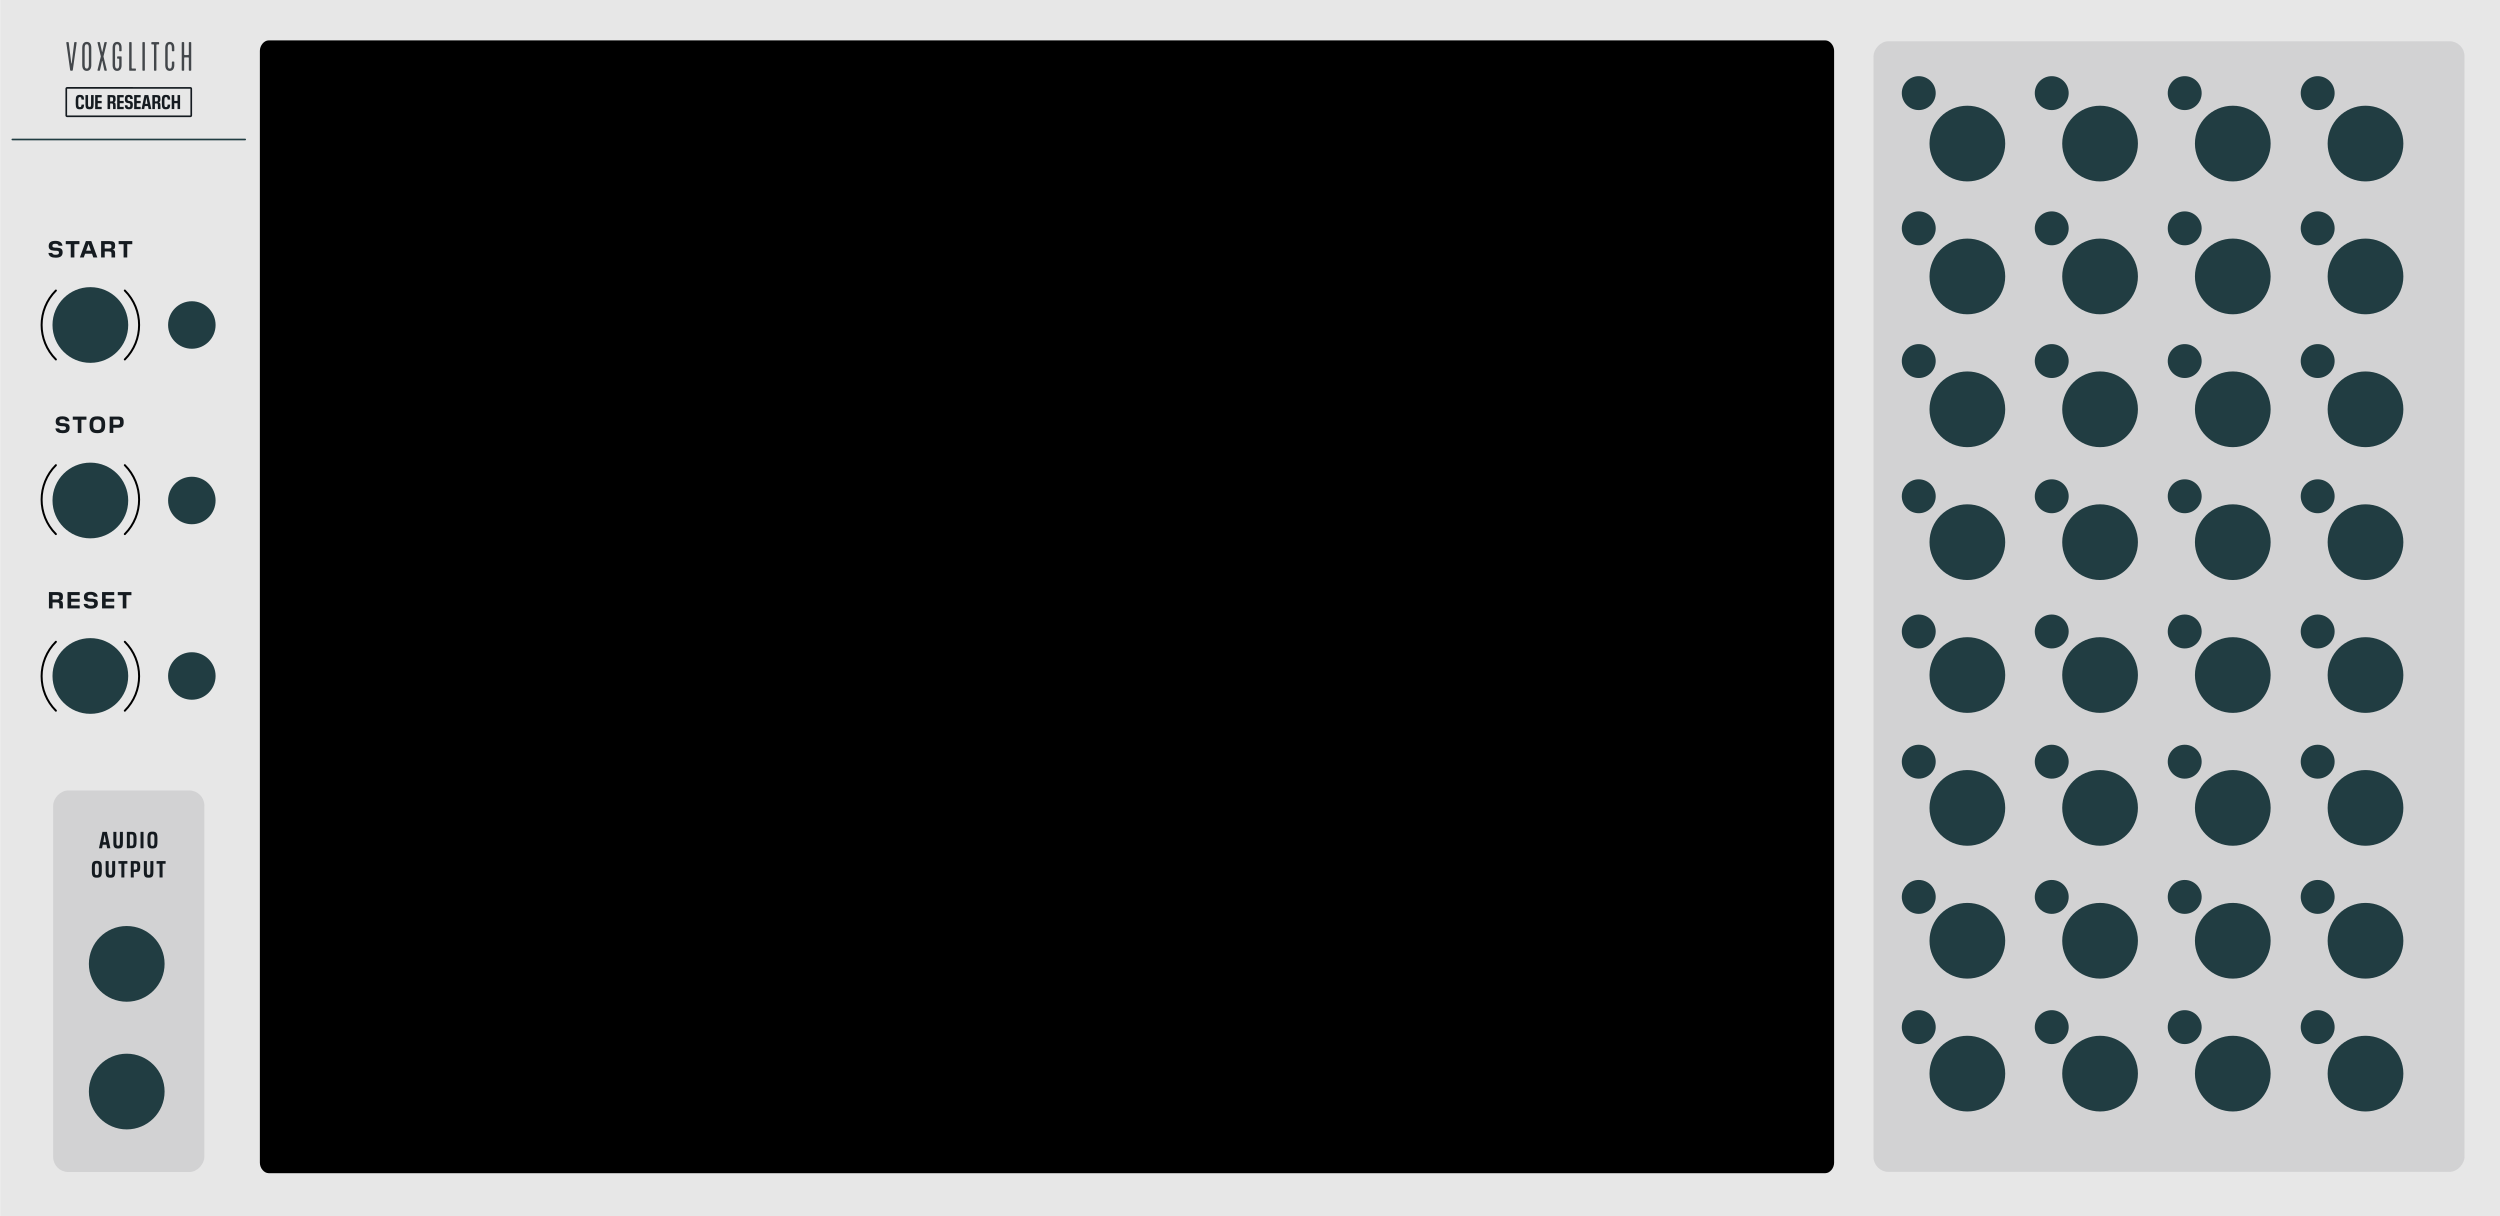 <?xml version="1.0" encoding="UTF-8" standalone="no"?>
<!-- Generator: Adobe Illustrator 26.1.0, SVG Export Plug-In . SVG Version: 6.00 Build 0)  -->

<svg
   version="1.1"
   id="Ebene_2"
   x="0px"
   y="0px"
   viewBox="0 0 748.8 364.252"
   xml:space="preserve"
   sodipodi:docname="four_track_panel.svg"
   inkscape:version="1.3.2 (091e20e, 2023-11-25, custom)"
   width="264.16mm"
   height="128.5mm"
   xmlns:inkscape="http://www.inkscape.org/namespaces/inkscape"
   xmlns:sodipodi="http://sodipodi.sourceforge.net/DTD/sodipodi-0.dtd"
   xmlns:xlink="http://www.w3.org/1999/xlink"
   xmlns="http://www.w3.org/2000/svg"
   xmlns:svg="http://www.w3.org/2000/svg"><defs
   id="defs89"><linearGradient
     inkscape:collect="always"
     id="linearGradient1167"><stop
       style="stop-color:#f3ede7;stop-opacity:1;"
       offset="0"
       id="stop1163" /><stop
       style="stop-color:#f3ede7;stop-opacity:0;"
       offset="1"
       id="stop1165" /></linearGradient><linearGradient
     inkscape:collect="always"
     xlink:href="#linearGradient1167"
     id="linearGradient1201"
     x1="143.124"
     y1="8.444"
     x2="183.271"
     y2="8.444"
     gradientUnits="userSpaceOnUse" /><linearGradient
     inkscape:collect="always"
     xlink:href="#swatch1"
     id="linearGradient1"
     x1="5.6843419e-14"
     y1="182.126"
     x2="288"
     y2="182.126"
     gradientUnits="userSpaceOnUse" /><linearGradient
     id="swatch1"
     inkscape:swatch="solid"
     inkscape:label="LIght Panel Background"><stop
       style="stop-color:#e7e7e7;stop-opacity:1;"
       offset="0"
       id="stop1" /></linearGradient><rect
     x="31.775"
     y="71.189"
     width="255.118"
     height="85.549"
     id="rect2-5-9-1-4" /><rect
     x="31.775"
     y="71.189"
     width="61.428"
     height="14.298"
     id="rect2-5-9-1-4-6" /><rect
     x="31.775"
     y="71.189"
     width="61.428"
     height="14.298"
     id="rect2-5-9-1-4-6-5" /><rect
     x="31.775"
     y="71.189"
     width="61.428"
     height="14.298"
     id="rect2-5-9-1-4-6-5-0" /><rect
     x="31.775"
     y="71.189"
     width="61.428"
     height="14.298"
     id="rect2-5-9-1-4-6-5-0-4" /><rect
     x="31.775"
     y="71.189"
     width="61.428"
     height="14.298"
     id="rect2-5-9-1-4-6-5-03" /><rect
     x="31.775"
     y="71.189"
     width="61.428"
     height="14.298"
     id="rect2-5-9-1-4-6-5-03-5" /><rect
     x="31.775"
     y="71.189"
     width="61.428"
     height="14.298"
     id="rect2-5-9-1-4-6-5-03-5-0" /><rect
     x="31.775"
     y="71.189"
     width="61.428"
     height="14.298"
     id="rect2-5-9-1-4-6-5-03-5-0-1" /><rect
     x="31.775"
     y="71.189"
     width="61.428"
     height="14.298"
     id="rect2-5-9-1-4-6-5-03-5-0-1-3" /><rect
     x="31.775"
     y="71.189"
     width="61.428"
     height="14.298"
     id="rect2-5-9-1-4-6-5-03-5-0-1-3-3" /><rect
     x="31.775"
     y="71.189"
     width="255.118"
     height="85.549"
     id="rect2-5-9-1-4-7" /><rect
     x="31.775"
     y="71.189"
     width="255.118"
     height="85.549"
     id="rect2-5-9-1-4-7-4" /><rect
     x="271"
     y="104.25"
     width="111.5"
     height="28.75"
     id="rect59198-4" /><rect
     x="271"
     y="104.25"
     width="111.5"
     height="28.75"
     id="rect59198-4-0" /><rect
     x="31.775"
     y="71.189"
     width="255.118"
     height="85.549"
     id="rect2-5-9-1-4-1" /><rect
     x="31.775"
     y="71.189"
     width="255.118"
     height="85.549"
     id="rect2-5-9-1-4-1-4" /><rect
     x="31.775"
     y="71.189"
     width="255.118"
     height="85.549"
     id="rect2-5-9-1-4-1-4-6" /><rect
     x="31.775"
     y="71.189"
     width="255.118"
     height="85.549"
     id="rect2-5-9-1-4-1-4-6-9" /><rect
     x="8"
     y="109.438"
     width="80.188"
     height="24"
     id="rect1-9-1" /></defs><sodipodi:namedview
   id="namedview87"
   pagecolor="#ffffff"
   bordercolor="#666666"
   borderopacity="1.0"
   inkscape:pageshadow="2"
   inkscape:pageopacity="0.0"
   inkscape:pagecheckerboard="0"
   showgrid="false"
   inkscape:zoom="2.3966923"
   inkscape:cx="196.72946"
   inkscape:cy="149.16391"
   inkscape:window-width="3840"
   inkscape:window-height="2126"
   inkscape:window-x="8629"
   inkscape:window-y="-11"
   inkscape:window-maximized="1"
   inkscape:current-layer="Ebene_2"
   units="mm"
   inkscape:document-units="mm"
   inkscape:showpageshadow="2"
   inkscape:deskcolor="#d1d1d1"
   showguides="true"><sodipodi:guide
     position="702.687,12.83"
     orientation="0,-1"
     id="guide1"
     inkscape:locked="false" /><sodipodi:guide
     position="661.224,351.891"
     orientation="0,-1"
     id="guide2"
     inkscape:locked="false" /></sodipodi:namedview>
<style
   type="text/css"
   id="style2">
	.st0{fill:#F3EDE7;}
	.st1{opacity:0.15;fill:#FFFFFF;}
	.st2{fill:#1C2729;}
</style>
<rect
   style="fill:url(#linearGradient1);fill-opacity:1;stroke-width:0.726"
   id="rect350"
   width="748.8"
   height="364.252"
   x="0.055"
   y="0" /><g
   id="g2873"
   transform="matrix(2.846,0,0,3.425,-128.95,-162.892)"
   style="display:inline;stroke-width:0.709"><path
     d="M 237.417,150.155 H 73.577 c -0.47,0 -0.918,-0.44 -0.918,-0.91 V 52.003 c 0,-0.47 0.448,-0.91 0.918,-0.91 H 237.417 c 0.47,0 0.918,0.44 0.918,0.91 v 97.242 c 0,0.47 -0.448,0.91 -0.918,0.91 z"
     id="path4"
     style="stroke:none;stroke-width:0.25;stroke-opacity:1"
     sodipodi:nodetypes="sssssssss" /></g>







<rect
   style="fill:#d2d2d3;fill-opacity:1;stroke:none;stroke-width:0.283"
   id="rect2-2"
   width="177.031"
   height="338.647"
   x="561.144"
   y="-351"
   rx="4.5"
   ry="4.5"
   transform="scale(1,-1)" /><circle
   style="fill:#213d42;stroke:none;stroke-width:0.283"
   id="marker_output_2"
   cx="629.014"
   cy="43.004"
   inkscape:label=""
   r="11.339" /><circle
   style="fill:#213d42;stroke:none;stroke-width:0.283"
   id="marker_output_6"
   cx="629.014"
   cy="82.8"
   inkscape:label=""
   r="11.339" /><circle
   style="fill:#213d42;stroke:none;stroke-width:0.283"
   id="marker_output_10"
   cx="629.014"
   cy="122.595"
   inkscape:label=""
   r="11.339" /><circle
   style="fill:#213d42;stroke:none;stroke-width:0.283"
   id="marker_output_14"
   cx="629.014"
   cy="162.391"
   inkscape:label=""
   r="11.339" /><circle
   style="fill:#213d42;stroke:none;stroke-width:0.283"
   id="marker_output_18"
   cx="629.014"
   cy="202.187"
   inkscape:label=""
   r="11.339" /><circle
   style="fill:#213d42;stroke:none;stroke-width:0.283"
   id="marker_output_22"
   cx="629.014"
   cy="241.982"
   inkscape:label=""
   r="11.339" /><circle
   style="fill:#213d42;stroke:none;stroke-width:0.283"
   id="marker_output_26"
   cx="629.014"
   cy="281.778"
   inkscape:label=""
   r="11.339" /><circle
   style="fill:#213d42;stroke:none;stroke-width:0.283"
   id="marker_output_30"
   cx="629.014"
   cy="321.574"
   inkscape:label=""
   r="11.339" /><circle
   style="fill:#213d42;stroke:none;stroke-width:0.283"
   id="marker_output_1"
   cx="589.263"
   cy="43.004"
   inkscape:label=""
   r="11.339" /><circle
   style="fill:#213d42;stroke:none;stroke-width:0.283"
   id="marker_selector_1"
   cx="574.706"
   cy="27.893"
   inkscape:label=""
   r="5.08" /><circle
   style="fill:#213d42;stroke:none;stroke-width:0.283"
   id="marker_selector_2"
   cx="614.535"
   cy="27.893"
   inkscape:label=""
   r="5.08" /><circle
   style="fill:#213d42;stroke:none;stroke-width:0.283"
   id="marker_selector_3"
   cx="654.364"
   cy="27.893"
   inkscape:label=""
   r="5.08" /><circle
   style="fill:#213d42;stroke:none;stroke-width:0.283"
   id="marker_selector_4"
   cx="694.193"
   cy="27.893"
   inkscape:label=""
   r="5.08" /><circle
   style="fill:#213d42;stroke:none;stroke-width:0.283"
   id="marker_selector_5"
   cx="574.706"
   cy="68.393"
   inkscape:label=""
   r="5.08" /><circle
   style="fill:#213d42;stroke:none;stroke-width:0.283"
   id="marker_selector_6"
   cx="614.535"
   cy="68.393"
   inkscape:label=""
   r="5.08" /><circle
   style="fill:#213d42;stroke:none;stroke-width:0.283"
   id="marker_selector_7"
   cx="654.364"
   cy="68.393"
   inkscape:label=""
   r="5.08" /><circle
   style="fill:#213d42;stroke:none;stroke-width:0.283"
   id="marker_selector_8"
   cx="694.193"
   cy="68.393"
   inkscape:label=""
   r="5.08" /><circle
   style="fill:#213d42;stroke:none;stroke-width:0.283"
   id="marker_selector_9"
   cx="574.706"
   cy="108.144"
   inkscape:label=""
   r="5.08" /><circle
   style="fill:#213d42;stroke:none;stroke-width:0.283"
   id="marker_selector_10"
   cx="614.535"
   cy="108.144"
   inkscape:label=""
   r="5.08" /><circle
   style="fill:#213d42;stroke:none;stroke-width:0.283"
   id="marker_selector_11"
   cx="654.364"
   cy="108.144"
   inkscape:label=""
   r="5.08" /><circle
   style="fill:#213d42;stroke:none;stroke-width:0.283"
   id="marker_selector_12"
   cx="694.193"
   cy="108.144"
   inkscape:label=""
   r="5.08" /><circle
   style="fill:#213d42;stroke:none;stroke-width:0.283"
   id="marker_selector_13"
   cx="574.706"
   cy="148.644"
   inkscape:label=""
   r="5.08" /><circle
   style="fill:#213d42;stroke:none;stroke-width:0.283"
   id="marker_selector_14"
   cx="614.535"
   cy="148.644"
   inkscape:label=""
   r="5.08" /><circle
   style="fill:#213d42;stroke:none;stroke-width:0.283"
   id="marker_selector_15"
   cx="654.364"
   cy="148.644"
   inkscape:label=""
   r="5.08" /><circle
   style="fill:#213d42;stroke:none;stroke-width:0.283"
   id="marker_selector_16"
   cx="694.193"
   cy="148.644"
   inkscape:label=""
   r="5.08" /><circle
   style="fill:#213d42;stroke:none;stroke-width:0.283"
   id="marker_selector_17"
   cx="574.706"
   cy="189.144"
   inkscape:label=""
   r="5.08" /><circle
   style="fill:#213d42;stroke:none;stroke-width:0.283"
   id="marker_selector_18"
   cx="614.535"
   cy="189.144"
   inkscape:label=""
   r="5.08" /><circle
   style="fill:#213d42;stroke:none;stroke-width:0.283"
   id="marker_selector_19"
   cx="654.364"
   cy="189.144"
   inkscape:label=""
   r="5.08" /><circle
   style="fill:#213d42;stroke:none;stroke-width:0.283"
   id="marker_selector_20"
   cx="694.193"
   cy="189.144"
   inkscape:label=""
   r="5.08" /><circle
   style="fill:#213d42;stroke:none;stroke-width:0.283"
   id="marker_selector_21"
   cx="574.706"
   cy="228.144"
   inkscape:label=""
   r="5.08" /><circle
   style="fill:#213d42;stroke:none;stroke-width:0.283"
   id="marker_selector_22"
   cx="614.535"
   cy="228.144"
   inkscape:label=""
   r="5.08" /><circle
   style="fill:#213d42;stroke:none;stroke-width:0.283"
   id="marker_selector_23"
   cx="654.364"
   cy="228.144"
   inkscape:label=""
   r="5.08" /><circle
   style="fill:#213d42;stroke:none;stroke-width:0.283"
   id="marker_selector_24"
   cx="694.193"
   cy="228.144"
   inkscape:label=""
   r="5.08" /><circle
   style="fill:#213d42;stroke:none;stroke-width:0.283"
   id="marker_selector_25"
   cx="574.706"
   cy="268.644"
   inkscape:label=""
   r="5.08" /><circle
   style="fill:#213d42;stroke:none;stroke-width:0.283"
   id="marker_selector_26"
   cx="614.535"
   cy="268.644"
   inkscape:label=""
   r="5.08" /><circle
   style="fill:#213d42;stroke:none;stroke-width:0.283"
   id="marker_selector_27"
   cx="654.364"
   cy="268.644"
   inkscape:label=""
   r="5.08" /><circle
   style="fill:#213d42;stroke:none;stroke-width:0.283"
   id="marker_selector_28"
   cx="694.193"
   cy="268.644"
   inkscape:label=""
   r="5.08" /><circle
   style="fill:#213d42;stroke:none;stroke-width:0.283"
   id="marker_selector_29"
   cx="574.706"
   cy="307.644"
   inkscape:label=""
   r="5.08" /><circle
   style="fill:#213d42;stroke:none;stroke-width:0.283"
   id="marker_selector_30"
   cx="614.535"
   cy="307.644"
   inkscape:label=""
   r="5.08" /><circle
   style="fill:#213d42;stroke:none;stroke-width:0.283"
   id="marker_selector_31"
   cx="654.364"
   cy="307.644"
   inkscape:label=""
   r="5.08" /><circle
   style="fill:#213d42;stroke:none;stroke-width:0.283"
   id="marker_selector_32"
   cx="694.193"
   cy="307.644"
   inkscape:label=""
   r="5.08" /><circle
   style="fill:#213d42;stroke:none;stroke-width:0.283"
   id="marker_output_5"
   cx="589.263"
   cy="82.8"
   inkscape:label=""
   r="11.339" /><circle
   style="fill:#213d42;stroke:none;stroke-width:0.283"
   id="marker_output_9"
   cx="589.263"
   cy="122.595"
   inkscape:label=""
   r="11.339" /><circle
   style="fill:#213d42;stroke:none;stroke-width:0.283"
   id="marker_output_13"
   cx="589.263"
   cy="162.391"
   inkscape:label=""
   r="11.339" /><circle
   style="fill:#213d42;stroke:none;stroke-width:0.283"
   id="marker_output_17"
   cx="589.263"
   cy="202.187"
   inkscape:label=""
   r="11.339" /><circle
   style="fill:#213d42;stroke:none;stroke-width:0.283"
   id="marker_output_21"
   cx="589.263"
   cy="241.982"
   inkscape:label=""
   r="11.339" /><circle
   style="fill:#213d42;stroke:none;stroke-width:0.283"
   id="marker_output_25"
   cx="589.263"
   cy="281.778"
   inkscape:label=""
   r="11.339" /><circle
   style="fill:#213d42;stroke:none;stroke-width:0.283"
   id="marker_output_29"
   cx="589.263"
   cy="321.574"
   inkscape:label=""
   r="11.339" /><circle
   style="fill:#213d42;stroke:none;stroke-width:0.283"
   id="marker_output_4"
   cx="708.515"
   cy="43.004"
   inkscape:label=""
   r="11.339" /><circle
   style="fill:#213d42;stroke:none;stroke-width:0.283"
   id="marker_output_8"
   cx="708.515"
   cy="82.8"
   inkscape:label=""
   r="11.339" /><circle
   style="fill:#213d42;stroke:none;stroke-width:0.283"
   id="marker_output_12"
   cx="708.515"
   cy="122.595"
   inkscape:label=""
   r="11.339" /><circle
   style="fill:#213d42;stroke:none;stroke-width:0.283"
   id="marker_output_16"
   cx="708.515"
   cy="162.391"
   inkscape:label=""
   r="11.339" /><circle
   style="fill:#213d42;stroke:none;stroke-width:0.283"
   id="marker_output_20"
   cx="708.515"
   cy="202.187"
   inkscape:label=""
   r="11.339" /><circle
   style="fill:#213d42;stroke:none;stroke-width:0.283"
   id="marker_output_24"
   cx="708.515"
   cy="241.982"
   inkscape:label=""
   r="11.339" /><circle
   style="fill:#213d42;stroke:none;stroke-width:0.283"
   id="marker_output_28"
   cx="708.515"
   cy="281.778"
   inkscape:label=""
   r="11.339" /><circle
   style="fill:#213d42;stroke:none;stroke-width:0.283"
   id="marker_output_32"
   cx="708.515"
   cy="321.574"
   inkscape:label=""
   r="11.339" /><circle
   style="fill:#213d42;stroke:none;stroke-width:0.283"
   id="marker_output_3"
   cx="668.764"
   cy="43.004"
   inkscape:label=""
   r="11.339" /><circle
   style="fill:#213d42;stroke:none;stroke-width:0.283"
   id="marker_output_7"
   cx="668.764"
   cy="82.8"
   inkscape:label=""
   r="11.339" /><circle
   style="fill:#213d42;stroke:none;stroke-width:0.283"
   id="marker_output_11"
   cx="668.764"
   cy="122.595"
   inkscape:label=""
   r="11.339" /><circle
   style="fill:#213d42;stroke:none;stroke-width:0.283"
   id="marker_output_15"
   cx="668.764"
   cy="162.391"
   inkscape:label=""
   r="11.339" /><circle
   style="fill:#213d42;stroke:none;stroke-width:0.283"
   id="marker_output_19"
   cx="668.764"
   cy="202.187"
   inkscape:label=""
   r="11.339" /><circle
   style="fill:#213d42;stroke:none;stroke-width:0.283"
   id="marker_output_23"
   cx="668.764"
   cy="241.982"
   inkscape:label=""
   r="11.339" /><circle
   style="fill:#213d42;stroke:none;stroke-width:0.283"
   id="marker_output_27"
   cx="668.764"
   cy="281.778"
   inkscape:label=""
   r="11.339" /><circle
   style="fill:#213d42;stroke:none;stroke-width:0.283"
   id="marker_output_31"
   cx="668.764"
   cy="321.574"
   inkscape:label=""
   r="11.339" /><g
   id="g2"
   transform="translate(-145.642,-57.204)"><path
     class="st0"
     d="m 162.595,164.658 c -2.793,-2.793 -4.188,-6.45 -4.188,-10.111 0,-3.66 1.395,-7.318 4.188,-10.11 0.117,-0.117 0.117,-0.307 0,-0.424 -0.117,-0.117 -0.307,-0.117 -0.424,0 -2.909,2.908 -4.364,6.723 -4.364,10.535 0,3.812 1.455,7.626 4.364,10.535 0.117,0.117 0.307,0.117 0.424,0 0.117,-0.118 0.117,-0.308 0,-0.425 z"
     id="path132"
     style="fill:#000000;fill-opacity:1;stroke:none" /><path
     class="st0"
     d="m 182.816,144.437 c 2.792,2.793 4.188,6.45 4.188,10.111 0,3.66 -1.395,7.318 -4.188,10.111 -0.117,0.117 -0.117,0.307 0,0.424 0.117,0.117 0.307,0.117 0.424,0 2.908,-2.908 4.364,-6.723 4.364,-10.535 0,-3.812 -1.455,-7.626 -4.364,-10.535 -0.117,-0.117 -0.307,-0.117 -0.424,0 -0.117,0.117 -0.117,0.307 0,0.424 z"
     id="path134"
     style="fill:#000000;fill-opacity:1;stroke:none" /></g><circle
   style="fill:#213d42;stroke:none;stroke-width:0.283"
   id="start_input"
   cx="27.063"
   cy="97.344"
   inkscape:label=""
   r="11.339" /><circle
   style="fill:#213d42;stroke:none;stroke-width:0.283"
   id="start_button"
   cx="57.46"
   cy="97.344"
   inkscape:label=""
   r="7.114" /><path
   style="font-size:9.333px;font-family:Pilat;-inkscape-font-specification:Pilat;text-align:center;letter-spacing:0.88px;white-space:pre;fill:#0b1116;fill-opacity:0.953;stroke-width:0.283"
   d="m 16.713,77.183 c 1.239,0 2.044,-0.427 2.044,-1.582 v -0.063 c 0,-0.889 -0.518,-1.295 -1.603,-1.344 l -0.665,-0.021 c -0.637,-0.028 -0.798,-0.182 -0.798,-0.539 v -0.035 c 0,-0.413 0.266,-0.574 0.875,-0.574 0.532,0 0.889,0.119 0.994,0.588 h 1.141 c -0.084,-0.987 -0.91,-1.47 -2.072,-1.47 h -0.084 c -1.309,0 -1.96,0.518 -1.96,1.547 v 0.049 c 0,0.875 0.532,1.288 1.603,1.337 l 0.672,0.028 c 0.623,0.028 0.798,0.182 0.798,0.539 v 0.063 c 0,0.441 -0.329,0.595 -0.98,0.595 -0.462,0 -0.938,-0.063 -1.036,-0.539 H 14.501 c 0.112,1.036 0.945,1.421 2.149,1.421 z m 5.567,-4.032 h 1.512 v -0.938 h -4.095 v 0.938 h 1.491 v 3.962 h 1.092 z m 5.077,-0.938 h -1.638 l -1.792,4.9 h 1.162 l 0.399,-1.12 h 2.065 l 0.399,1.12 h 1.204 z m -0.812,0.91 0.693,1.96 h -1.435 l 0.693,-1.96 z m 4.825,2.205 h 1.204 c 0.644,0 0.819,0.119 0.819,0.672 v 1.113 h 1.085 v -1.183 c 0,-0.854 -0.231,-1.029 -0.749,-1.113 v -0.049 c 0.525,-0.084 0.749,-0.406 0.749,-1.134 v -0.126 c 0,-0.952 -0.448,-1.295 -1.666,-1.295 h -2.527 v 4.9 h 1.085 z m 1.211,-2.212 c 0.616,0 0.812,0.154 0.812,0.651 v 0.042 c 0,0.469 -0.196,0.623 -0.7,0.623 h -1.323 v -1.316 z m 5.532,0.035 h 1.512 v -0.938 h -4.095 v 0.938 h 1.491 v 3.962 h 1.092 z"
   id="text2-5-5-9-5-3"
   aria-label="START" /><g
   id="g3"
   transform="translate(0,28.882)"><circle
     style="fill:#213d42;stroke:none;stroke-width:0.283"
     id="stop_button"
     cx="57.46"
     cy="121.026"
     inkscape:label=""
     r="7.114" /><g
     id="g2-6"
     transform="translate(-145.642,-33.777)"><path
       class="st0"
       d="m 162.595,164.658 c -2.793,-2.793 -4.188,-6.45 -4.188,-10.111 0,-3.66 1.395,-7.318 4.188,-10.11 0.117,-0.117 0.117,-0.307 0,-0.424 -0.117,-0.117 -0.307,-0.117 -0.424,0 -2.909,2.908 -4.364,6.723 -4.364,10.535 0,3.812 1.455,7.626 4.364,10.535 0.117,0.117 0.307,0.117 0.424,0 0.117,-0.118 0.117,-0.308 0,-0.425 z"
       id="path132-3"
       style="fill:#000000;fill-opacity:1;stroke:none" /><path
       class="st0"
       d="m 182.816,144.437 c 2.792,2.793 4.188,6.45 4.188,10.111 0,3.66 -1.395,7.318 -4.188,10.111 -0.117,0.117 -0.117,0.307 0,0.424 0.117,0.117 0.307,0.117 0.424,0 2.908,-2.908 4.364,-6.723 4.364,-10.535 0,-3.812 -1.455,-7.626 -4.364,-10.535 -0.117,-0.117 -0.307,-0.117 -0.424,0 -0.117,0.117 -0.117,0.307 0,0.424 z"
       id="path134-7"
       style="fill:#000000;fill-opacity:1;stroke:none" /></g><circle
     style="fill:#213d42;stroke:none;stroke-width:0.283"
     id="stop_input"
     cx="27.063"
     cy="121.026"
     inkscape:label=""
     r="11.339" /><path
     style="font-size:9.333px;font-family:Pilat;-inkscape-font-specification:Pilat;text-align:center;letter-spacing:0.88px;white-space:pre;fill:#0b1116;fill-opacity:0.953;stroke-width:0.283"
     d="m 18.813,100.862 c 1.239,0 2.044,-0.427 2.044,-1.582 v -0.063 c 0,-0.889 -0.518,-1.295 -1.603,-1.344 l -0.665,-0.021 c -0.637,-0.028 -0.798,-0.182 -0.798,-0.539 v -0.035 c 0,-0.413 0.266,-0.574 0.875,-0.574 0.532,0 0.889,0.119 0.994,0.588 h 1.141 c -0.084,-0.987 -0.91,-1.47 -2.072,-1.47 h -0.084 c -1.309,0 -1.96,0.518 -1.96,1.547 v 0.049 c 0,0.875 0.532,1.288 1.603,1.337 l 0.672,0.028 c 0.623,0.028 0.798,0.182 0.798,0.539 v 0.063 c 0,0.441 -0.329,0.595 -0.98,0.595 -0.462,0 -0.938,-0.063 -1.036,-0.539 h -1.141 c 0.112,1.036 0.945,1.421 2.149,1.421 z m 5.567,-4.032 h 1.512 v -0.938 h -4.095 v 0.938 h 1.491 v 3.962 h 1.092 z m 4.832,4.032 c 1.575,0 2.282,-0.686 2.282,-2.303 v -0.427 c 0,-1.617 -0.707,-2.31 -2.282,-2.31 h -0.091 c -1.589,0 -2.289,0.693 -2.289,2.31 v 0.427 c 0,1.617 0.7,2.303 2.289,2.303 z m -0.105,-0.945 c -0.973,0 -1.176,-0.539 -1.176,-1.428 v -0.294 c 0,-0.889 0.203,-1.428 1.176,-1.428 h 0.119 c 0.966,0 1.169,0.539 1.169,1.428 v 0.294 c 0,0.903 -0.203,1.414 -1.169,1.428 z m 4.825,-0.679 H 35.36 c 1.197,0 1.68,-0.497 1.68,-1.561 v -0.21 c 0,-1.155 -0.483,-1.575 -1.68,-1.575 h -2.513 v 4.9 h 1.085 z m 1.253,-2.457 c 0.588,0 0.77,0.196 0.77,0.749 v 0.07 c 0,0.539 -0.168,0.749 -0.763,0.749 h -1.26 v -1.568 z"
     id="text2-5-5-9-5-3-5"
     aria-label="STOP" /></g><g
   id="g4"
   transform="translate(0,30)"><circle
     style="fill:#213d42;stroke:none;stroke-width:0.283"
     id="reset_button"
     cx="57.46"
     cy="172.47"
     inkscape:label=""
     r="7.114" /><g
     id="g2-6-5"
     transform="translate(-145.642,18)"><path
       class="st0"
       d="m 162.595,164.658 c -2.793,-2.793 -4.188,-6.45 -4.188,-10.111 0,-3.66 1.395,-7.318 4.188,-10.11 0.117,-0.117 0.117,-0.307 0,-0.424 -0.117,-0.117 -0.307,-0.117 -0.424,0 -2.909,2.908 -4.364,6.723 -4.364,10.535 0,3.812 1.455,7.626 4.364,10.535 0.117,0.117 0.307,0.117 0.424,0 0.117,-0.118 0.117,-0.308 0,-0.425 z"
       id="path132-3-3"
       style="fill:#000000;fill-opacity:1;stroke:none" /><path
       class="st0"
       d="m 182.816,144.437 c 2.792,2.793 4.188,6.45 4.188,10.111 0,3.66 -1.395,7.318 -4.188,10.111 -0.117,0.117 -0.117,0.307 0,0.424 0.117,0.117 0.307,0.117 0.424,0 2.908,-2.908 4.364,-6.723 4.364,-10.535 0,-3.812 -1.455,-7.626 -4.364,-10.535 -0.117,-0.117 -0.307,-0.117 -0.424,0 -0.117,0.117 -0.117,0.307 0,0.424 z"
       id="path134-7-3"
       style="fill:#000000;fill-opacity:1;stroke:none" /></g><circle
     style="fill:#213d42;stroke:none;stroke-width:0.283"
     id="reset_input"
     cx="27.063"
     cy="172.47"
     inkscape:label=""
     r="11.339" /><path
     style="font-size:9.333px;font-family:Pilat;-inkscape-font-specification:Pilat;text-align:center;letter-spacing:0.88px;white-space:pre;fill:#0b1116;fill-opacity:0.953;stroke-width:0.283"
     d="m 15.741,150.453 h 1.204 c 0.644,0 0.819,0.119 0.819,0.672 v 1.113 h 1.085 v -1.183 c 0,-0.854 -0.231,-1.029 -0.749,-1.113 v -0.049 c 0.525,-0.084 0.749,-0.406 0.749,-1.134 v -0.126 c 0,-0.952 -0.448,-1.295 -1.666,-1.295 h -2.527 v 4.9 h 1.085 z m 1.211,-2.212 c 0.616,0 0.812,0.154 0.812,0.651 v 0.042 c 0,0.469 -0.196,0.623 -0.7,0.623 h -1.323 v -1.316 z m 6.918,3.087 h -2.562 v -1.092 h 2.562 v -0.903 h -2.562 v -1.085 h 2.562 v -0.91 h -3.647 v 4.9 h 3.647 z m 3.39,0.98 c 1.239,0 2.044,-0.427 2.044,-1.582 v -0.063 c 0,-0.889 -0.518,-1.295 -1.603,-1.344 l -0.665,-0.021 c -0.637,-0.028 -0.798,-0.182 -0.798,-0.539 v -0.035 c 0,-0.413 0.266,-0.574 0.875,-0.574 0.532,0 0.889,0.119 0.994,0.588 h 1.141 c -0.084,-0.987 -0.91,-1.47 -2.072,-1.47 h -0.084 c -1.309,0 -1.96,0.518 -1.96,1.547 v 0.049 c 0,0.875 0.532,1.288 1.603,1.337 l 0.672,0.028 c 0.623,0.028 0.798,0.182 0.798,0.539 v 0.063 c 0,0.441 -0.329,0.595 -0.98,0.595 -0.462,0 -0.938,-0.063 -1.036,-0.539 h -1.141 c 0.112,1.036 0.945,1.421 2.149,1.421 z m 6.953,-0.98 h -2.562 v -1.092 h 2.562 v -0.903 h -2.562 v -1.085 h 2.562 v -0.91 h -3.647 v 4.9 h 3.647 z m 3.642,-3.052 h 1.512 v -0.938 h -4.095 v 0.938 h 1.491 v 3.962 h 1.092 z"
     id="text2-5-5-9-5-3-5-5"
     aria-label="RESET" /></g><g
   id="g6"
   transform="translate(2.066)"><rect
     style="fill:#d2d2d3;fill-opacity:1;stroke:none;stroke-width:0.283"
     id="rect2-2-9"
     width="45.287"
     height="114.275"
     x="13.856"
     y="-351.04"
     rx="4.5"
     ry="4.5"
     transform="scale(1,-1)" /><circle
     style="fill:#213d42;stroke:none;stroke-width:0.283"
     id="left_output"
     cx="35.894"
     cy="288.699"
     inkscape:label=""
     r="11.339" /><circle
     style="fill:#213d42;stroke:none;stroke-width:0.283"
     id="right_output"
     cx="35.894"
     cy="326.943"
     inkscape:label=""
     r="11.339" /><path
     d="m 150.719,72.823 h -1.764 l -1.391,6.533 h 1.241 l 0.261,-1.4 h 1.503 l 0.271,1.4 h 1.269 z m -0.877,1.251 0.523,2.847 h -1.092 l 0.523,-2.847 z m 5.425,5.376 c 1.344,0 1.848,-0.457 1.848,-2.315 v -4.312 h -1.204 v 4.321 c 0,0.98 -0.149,1.204 -0.663,1.204 h -0.075 c -0.513,0 -0.663,-0.224 -0.663,-1.204 v -4.321 h -1.204 v 4.312 c 0,1.857 0.504,2.315 1.848,2.315 z m 7.292,-4.191 c 0,-1.876 -0.579,-2.436 -1.951,-2.436 h -1.904 v 6.533 h 1.904 c 1.372,0 1.951,-0.56 1.951,-2.427 z m -1.969,-1.428 c 0.597,0 0.765,0.336 0.765,1.344 v 1.839 c 0,0.999 -0.177,1.335 -0.765,1.335 h -0.691 v -4.517 z m 4.763,-1.008 h -1.195 v 6.533 h 1.195 z m 3.615,6.627 c 1.381,0 1.932,-0.541 1.932,-2.427 v -1.857 c 0,-1.895 -0.551,-2.436 -1.932,-2.436 h -0.103 c -1.372,0 -1.932,0.541 -1.932,2.436 v 1.857 c 0,1.885 0.56,2.427 1.932,2.427 z m -0.084,-1.017 c -0.308,0 -0.504,-0.093 -0.607,-0.289 -0.093,-0.196 -0.14,-0.541 -0.14,-1.036 v -2.025 c 0,-0.504 0.047,-0.849 0.14,-1.036 0.103,-0.196 0.299,-0.289 0.607,-0.289 h 0.065 c 0.308,0 0.504,0.093 0.597,0.289 0.103,0.187 0.149,0.532 0.149,1.036 v 2.025 c 0,0.495 -0.047,0.84 -0.149,1.036 -0.093,0.196 -0.289,0.289 -0.597,0.289 z m -22.123,12.684 c 1.381,0 1.932,-0.541 1.932,-2.427 v -1.857 c 0,-1.895 -0.551,-2.436 -1.932,-2.436 h -0.103 c -1.372,0 -1.932,0.541 -1.932,2.436 v 1.857 c 0,1.885 0.56,2.427 1.932,2.427 z m -0.084,-1.017 c -0.308,0 -0.504,-0.093 -0.607,-0.289 -0.093,-0.196 -0.14,-0.541 -0.14,-1.036 v -2.025 c 0,-0.504 0.047,-0.849 0.14,-1.036 0.103,-0.196 0.299,-0.289 0.607,-0.289 h 0.065 c 0.308,0 0.504,0.093 0.597,0.289 0.103,0.187 0.149,0.532 0.149,1.036 v 2.025 c 0,0.495 -0.047,0.84 -0.149,1.036 -0.093,0.196 -0.289,0.289 -0.597,0.289 z m 5.509,1.017 c 1.344,0 1.848,-0.457 1.848,-2.315 V 84.489 h -1.204 v 4.321 c 0,0.98 -0.149,1.204 -0.663,1.204 h -0.075 c -0.513,0 -0.663,-0.224 -0.663,-1.204 V 84.489 h -1.204 v 4.312 c 0,1.857 0.504,2.315 1.848,2.315 z m 5.519,-5.563 h 1.213 v -1.064 h -3.603 v 1.064 h 1.185 v 5.469 h 1.204 z m 3.755,3.304 h 0.812 c 1.223,0 1.764,-0.317 1.764,-1.997 v -0.373 c 0,-1.717 -0.523,-1.997 -1.764,-1.997 h -2.007 v 6.533 h 1.195 z m 0.709,-3.369 c 0.485,0 0.672,0.121 0.672,0.971 v 0.448 c 0,0.84 -0.177,0.971 -0.672,0.971 h -0.709 v -2.389 z m 5.276,5.628 c 1.344,0 1.848,-0.457 1.848,-2.315 V 84.489 h -1.204 v 4.321 c 0,0.98 -0.149,1.204 -0.663,1.204 h -0.075 c -0.513,0 -0.663,-0.224 -0.663,-1.204 V 84.489 h -1.204 v 4.312 c 0,1.857 0.504,2.315 1.848,2.315 z m 5.519,-5.563 h 1.213 v -1.064 h -3.603 v 1.064 h 1.185 v 5.469 h 1.204 z"
     id="text2-5-5-9-5-3-5-5-0"
     style="font-size:9.333px;font-family:'Pilat Condensed';-inkscape-font-specification:'Pilat Condensed, ';text-align:center;letter-spacing:0.88px;white-space:pre;fill:#0b1116;fill-opacity:0.953;stroke-width:0.378"
     transform="matrix(0.75,0,0,0.75,-83.094,194.546)"
     aria-label="AUDIO&#10;OUTPUT" /></g><g
   id="g5"
   transform="translate(2.066)"><path
     class="st0"
     d="m 52.535,21.18 h 0.391 c 0.114,0 0.172,-0.068 0.172,-0.171 v -3.648 c 0,-0.103 0.068,-0.171 0.172,-0.171 h 1.034 c 0.104,0 0.184,0.068 0.184,0.171 v 3.648 c 0,0.103 0.069,0.171 0.172,0.171 h 0.38 c 0.114,0 0.172,-0.068 0.172,-0.171 v -8.233 c 0,-0.103 -0.069,-0.171 -0.172,-0.171 h -0.38 c -0.114,0 -0.172,0.068 -0.172,0.171 v 3.544 c 0,0.103 -0.08,0.171 -0.184,0.171 h -1.034 c -0.104,0 -0.172,-0.068 -0.172,-0.171 v -3.544 c 0,-0.103 -0.068,-0.171 -0.172,-0.171 h -0.391 c -0.114,0 -0.172,0.068 -0.172,0.171 v 8.233 c 0,0.103 0.068,0.171 0.172,0.171 z m -5.112,-1.669 c 0,1.052 0.47,1.727 1.354,1.727 0.896,0 1.366,-0.686 1.366,-1.727 v -0.903 c 0,-0.103 -0.068,-0.171 -0.172,-0.171 h -0.391 c -0.104,0 -0.172,0.068 -0.172,0.171 v 0.686 c 0,0.846 -0.149,1.246 -0.631,1.246 -0.483,0 -0.619,-0.4 -0.619,-1.246 v -4.804 c 0,-0.846 0.137,-1.246 0.619,-1.246 0.482,0 0.631,0.4 0.631,1.246 v 0.686 c 0,0.103 0.068,0.171 0.172,0.171 h 0.391 c 0.104,0 0.172,-0.068 0.172,-0.171 V 14.273 c 0,-1.041 -0.47,-1.727 -1.366,-1.727 -0.884,0 -1.354,0.675 -1.354,1.727 z m -4.159,-6.381 c 0,0.114 0.068,0.171 0.172,0.171 h 0.447 c 0.104,0 0.172,0.068 0.172,0.171 v 7.536 c 0,0.103 0.069,0.171 0.173,0.171 h 0.379 c 0.114,0 0.172,-0.068 0.172,-0.171 v -7.535 c 0,-0.103 0.068,-0.171 0.172,-0.171 h 0.47 c 0.104,0 0.173,-0.068 0.173,-0.171 v -0.355 c 0,-0.114 -0.069,-0.171 -0.173,-0.171 h -1.986 c -0.104,0 -0.172,0.068 -0.172,0.171 z m -2.505,8.05 h 0.391 c 0.114,0 0.172,-0.068 0.172,-0.171 v -8.233 c 0,-0.103 -0.068,-0.171 -0.172,-0.171 h -0.391 c -0.114,0 -0.172,0.068 -0.172,0.171 v 8.233 c 0,0.103 0.069,0.171 0.172,0.171 z m -4.135,-0.171 c 0,0.103 0.068,0.171 0.172,0.171 h 1.676 c 0.104,0 0.172,-0.068 0.172,-0.171 v -0.32 c 0,-0.103 -0.068,-0.171 -0.172,-0.171 H 37.53 c -0.104,0 -0.172,-0.068 -0.172,-0.171 v -7.572 c 0,-0.103 -0.068,-0.171 -0.172,-0.171 h -0.391 c -0.114,0 -0.172,0.068 -0.172,0.171 v 8.233 z m -4.963,-1.498 c 0,1.052 0.47,1.727 1.354,1.727 0.896,0 1.343,-0.686 1.343,-1.727 v -2.448 c 0,-0.103 -0.068,-0.171 -0.172,-0.171 h -0.999 c -0.104,0 -0.172,0.068 -0.172,0.171 v 0.343 c 0,0.114 0.068,0.171 0.172,0.171 h 0.287 c 0.104,0 0.172,0.068 0.172,0.171 v 1.544 c 0,0.846 -0.149,1.246 -0.631,1.246 -0.483,0 -0.619,-0.4 -0.619,-1.246 v -4.802 c 0,-0.846 0.137,-1.246 0.619,-1.246 0.482,0 0.631,0.4 0.631,1.246 v 0.686 c 0,0.103 0.068,0.171 0.172,0.171 h 0.368 c 0.104,0 0.172,-0.068 0.172,-0.171 V 14.273 c 0,-1.041 -0.447,-1.727 -1.343,-1.727 -0.884,0 -1.354,0.675 -1.354,1.727 z m -4.412,1.669 h 0.459 c 0.08,0 0.149,-0.068 0.172,-0.171 l 0.609,-2.733 h 0.093 l 0.597,2.733 c 0.022,0.103 0.104,0.171 0.184,0.171 h 0.447 c 0.08,0 0.138,-0.068 0.115,-0.171 l -0.988,-4.049 0.011,-0.137 0.976,-4.049 c 0.022,-0.103 -0.035,-0.171 -0.115,-0.171 h -0.447 c -0.08,0 -0.149,0.068 -0.172,0.171 l -0.609,2.744 h -0.093 l -0.609,-2.744 c -0.022,-0.103 -0.092,-0.171 -0.172,-0.171 h -0.459 c -0.068,0 -0.137,0.068 -0.114,0.171 l 0.988,4.049 v 0.137 l -0.988,4.049 c -0.023,0.103 0.045,0.171 0.114,0.171 z m -3.953,-1.887 v -4.803 c 0,-0.846 0.137,-1.246 0.62,-1.246 0.494,0 0.631,0.4 0.631,1.246 v 4.803 c 0,0.846 -0.137,1.246 -0.631,1.246 -0.483,0 -0.62,-0.4 -0.62,-1.246 z m -0.735,0.218 c 0,1.052 0.47,1.727 1.355,1.727 0.896,0 1.366,-0.675 1.366,-1.727 V 14.273 c 0,-1.052 -0.47,-1.727 -1.366,-1.727 -0.884,0 -1.355,0.675 -1.355,1.727 z M 19.137,21.18 H 19.55 c 0.115,0 0.172,-0.057 0.194,-0.217 l 1.149,-8.153 c 0.022,-0.171 -0.069,-0.206 -0.172,-0.206 h -0.356 c -0.126,0 -0.194,0.035 -0.207,0.183 l -0.758,6.209 h -0.115 l -0.759,-6.209 c -0.011,-0.149 -0.08,-0.183 -0.207,-0.183 h -0.356 c -0.104,0 -0.196,0.035 -0.172,0.206 l 1.149,8.153 c 0.024,0.16 0.082,0.217 0.197,0.217 z"
     id="path50-9"
     style="opacity:0.78;fill:#0b1116;fill-opacity:0.953;stroke:none;stroke-width:0.781" /><path
     class="st0"
     d="m 54.969,26.568 v 8.018 H 18.032 V 26.568 H 54.969 m 0,-0.5 H 18.032 c -0.276,0 -0.5,0.224 -0.5,0.5 v 8.018 c 0,0.276 0.224,0.5 0.5,0.5 H 54.969 c 0.276,0 0.5,-0.224 0.5,-0.5 v -8.018 c 0,-0.276 -0.224,-0.5 -0.5,-0.5 z"
     id="path6-5"
     style="fill:#0b1116;fill-opacity:0.953;stroke:none;stroke-width:1"
     sodipodi:nodetypes="cccccsssssssss" /><path
     d="m 28.966,116.517 c 1.088,0 1.528,-0.424 1.608,-1.88 h -1.032 c -0.048,0.832 -0.216,1.008 -0.608,1.008 h -0.048 c -0.264,0 -0.432,-0.08 -0.512,-0.248 -0.08,-0.168 -0.12,-0.464 -0.12,-0.888 v -1.736 c 0,-0.864 0.112,-1.136 0.632,-1.136 h 0.048 c 0.392,0 0.56,0.168 0.608,1 h 1.032 c -0.08,-1.456 -0.52,-1.88 -1.608,-1.88 h -0.12 c -1.176,0 -1.624,0.48 -1.624,2.08 v 1.6 c 0,1.6 0.448,2.08 1.624,2.08 z m 3.832,0 c 1.152,0 1.584,-0.392 1.584,-1.984 v -3.696 h -1.032 v 3.704 c 0,0.84 -0.128,1.032 -0.568,1.032 h -0.064 c -0.44,0 -0.568,-0.192 -0.568,-1.032 v -3.704 h -1.032 v 3.696 c 0,1.592 0.432,1.984 1.584,1.984 z m 4.792,-0.976 h -1.576 v -1.456 h 1.576 v -0.904 h -1.576 v -1.448 h 1.576 v -0.896 h -2.6 v 5.6 h 2.6 z m 3.368,-1.36 h 0.6 c 0.432,0 0.584,0.08 0.584,0.768 v 1.488 h 1.024 v -1.424 c 0,-1.008 -0.216,-1.184 -0.648,-1.28 v -0.04 c 0.432,-0.112 0.648,-0.36 0.648,-1.264 v -0.104 c 0,-1.248 -0.448,-1.488 -1.512,-1.488 h -1.72 v 5.6 h 1.024 z m 0.592,-2.48 c 0.424,0 0.592,0.08 0.592,0.752 v 0.16 c 0,0.664 -0.16,0.744 -0.552,0.744 h -0.632 v -1.656 z m 4.832,3.84 h -1.576 v -1.456 h 1.576 v -0.904 h -1.576 v -1.448 h 1.576 v -0.896 h -2.6 v 5.6 h 2.6 z m 2.112,0.976 c 1.024,0 1.552,-0.376 1.552,-1.656 v -0.112 c 0,-1.064 -0.32,-1.432 -1.2,-1.544 l -0.4,-0.048 c -0.456,-0.056 -0.56,-0.232 -0.56,-0.72 v -0.112 c 0,-0.552 0.144,-0.712 0.528,-0.712 0.376,0 0.536,0.128 0.568,0.792 h 1.04 c -0.032,-1.248 -0.544,-1.648 -1.552,-1.648 h -0.096 c -1.056,0 -1.52,0.4 -1.52,1.648 v 0.088 c 0,1.064 0.328,1.432 1.208,1.544 l 0.4,0.048 c 0.456,0.064 0.56,0.224 0.56,0.728 v 0.136 c 0,0.568 -0.16,0.72 -0.568,0.72 -0.344,0 -0.552,-0.12 -0.584,-0.752 h -1.048 c 0.024,0.6 0.168,1.024 0.432,1.256 0.264,0.232 0.656,0.344 1.16,0.344 z m 4.672,-0.976 h -1.576 v -1.456 h 1.576 v -0.904 h -1.576 v -1.448 h 1.576 v -0.896 h -2.6 v 5.6 h 2.6 z m 3.048,-4.704 h -1.512 l -1.192,5.6 h 1.064 l 0.224,-1.2 h 1.288 l 0.232,1.2 h 1.088 z m -0.752,1.072 0.448,2.44 h -0.936 l 0.448,-2.44 z m 3.392,2.272 h 0.6 c 0.432,0 0.584,0.08 0.584,0.768 v 1.488 h 1.024 v -1.424 c 0,-1.008 -0.216,-1.184 -0.648,-1.28 v -0.04 c 0.432,-0.112 0.648,-0.36 0.648,-1.264 v -0.104 c 0,-1.248 -0.448,-1.488 -1.512,-1.488 h -1.72 v 5.6 h 1.024 z m 0.592,-2.48 c 0.424,0 0.592,0.08 0.592,0.752 v 0.16 c 0,0.664 -0.16,0.744 -0.552,0.744 h -0.632 v -1.656 z m 3.92,4.816 c 1.088,0 1.528,-0.424 1.608,-1.88 h -1.032 c -0.048,0.832 -0.216,1.008 -0.608,1.008 h -0.048 c -0.264,0 -0.432,-0.08 -0.512,-0.248 -0.08,-0.168 -0.12,-0.464 -0.12,-0.888 v -1.736 c 0,-0.864 0.112,-1.136 0.632,-1.136 h 0.048 c 0.392,0 0.56,0.168 0.608,1 h 1.032 c -0.08,-1.456 -0.52,-1.88 -1.608,-1.88 h -0.12 c -1.176,0 -1.624,0.48 -1.624,2.08 v 1.6 c 0,1.6 0.448,2.08 1.624,2.08 z m 5.544,-5.68 h -1.024 v 2.344 h -1.304 v -2.344 h -1.024 v 5.6 h 1.024 v -2.352 h 1.304 v 2.352 h 1.024 z"
     id="text1-3-8"
     style="font-size:8px;font-family:'Pilat Condensed';-inkscape-font-specification:'Pilat Condensed, ';text-align:center;word-spacing:0.6px;white-space:pre;fill:#0b1116;fill-opacity:0.953;stroke-width:0.378"
     transform="matrix(0.75,0,0,0.75,0.196,-54.651)"
     aria-label="CUE RESEARCH" /></g><path
   class="st0"
   d="M 3.688,42.028 H 73.443 c 0.138,0 0.25,-0.112 0.25,-0.25 0,-0.138 -0.112,-0.25 -0.25,-0.25 H 3.688 c -0.138,0 -0.25,0.112 -0.25,0.25 0,0.138 0.112,0.25 0.25,0.25"
   id="path52"
   style="fill:#213d42;fill-opacity:1;stroke:none"
   sodipodi:nodetypes="csssssc" /></svg>
